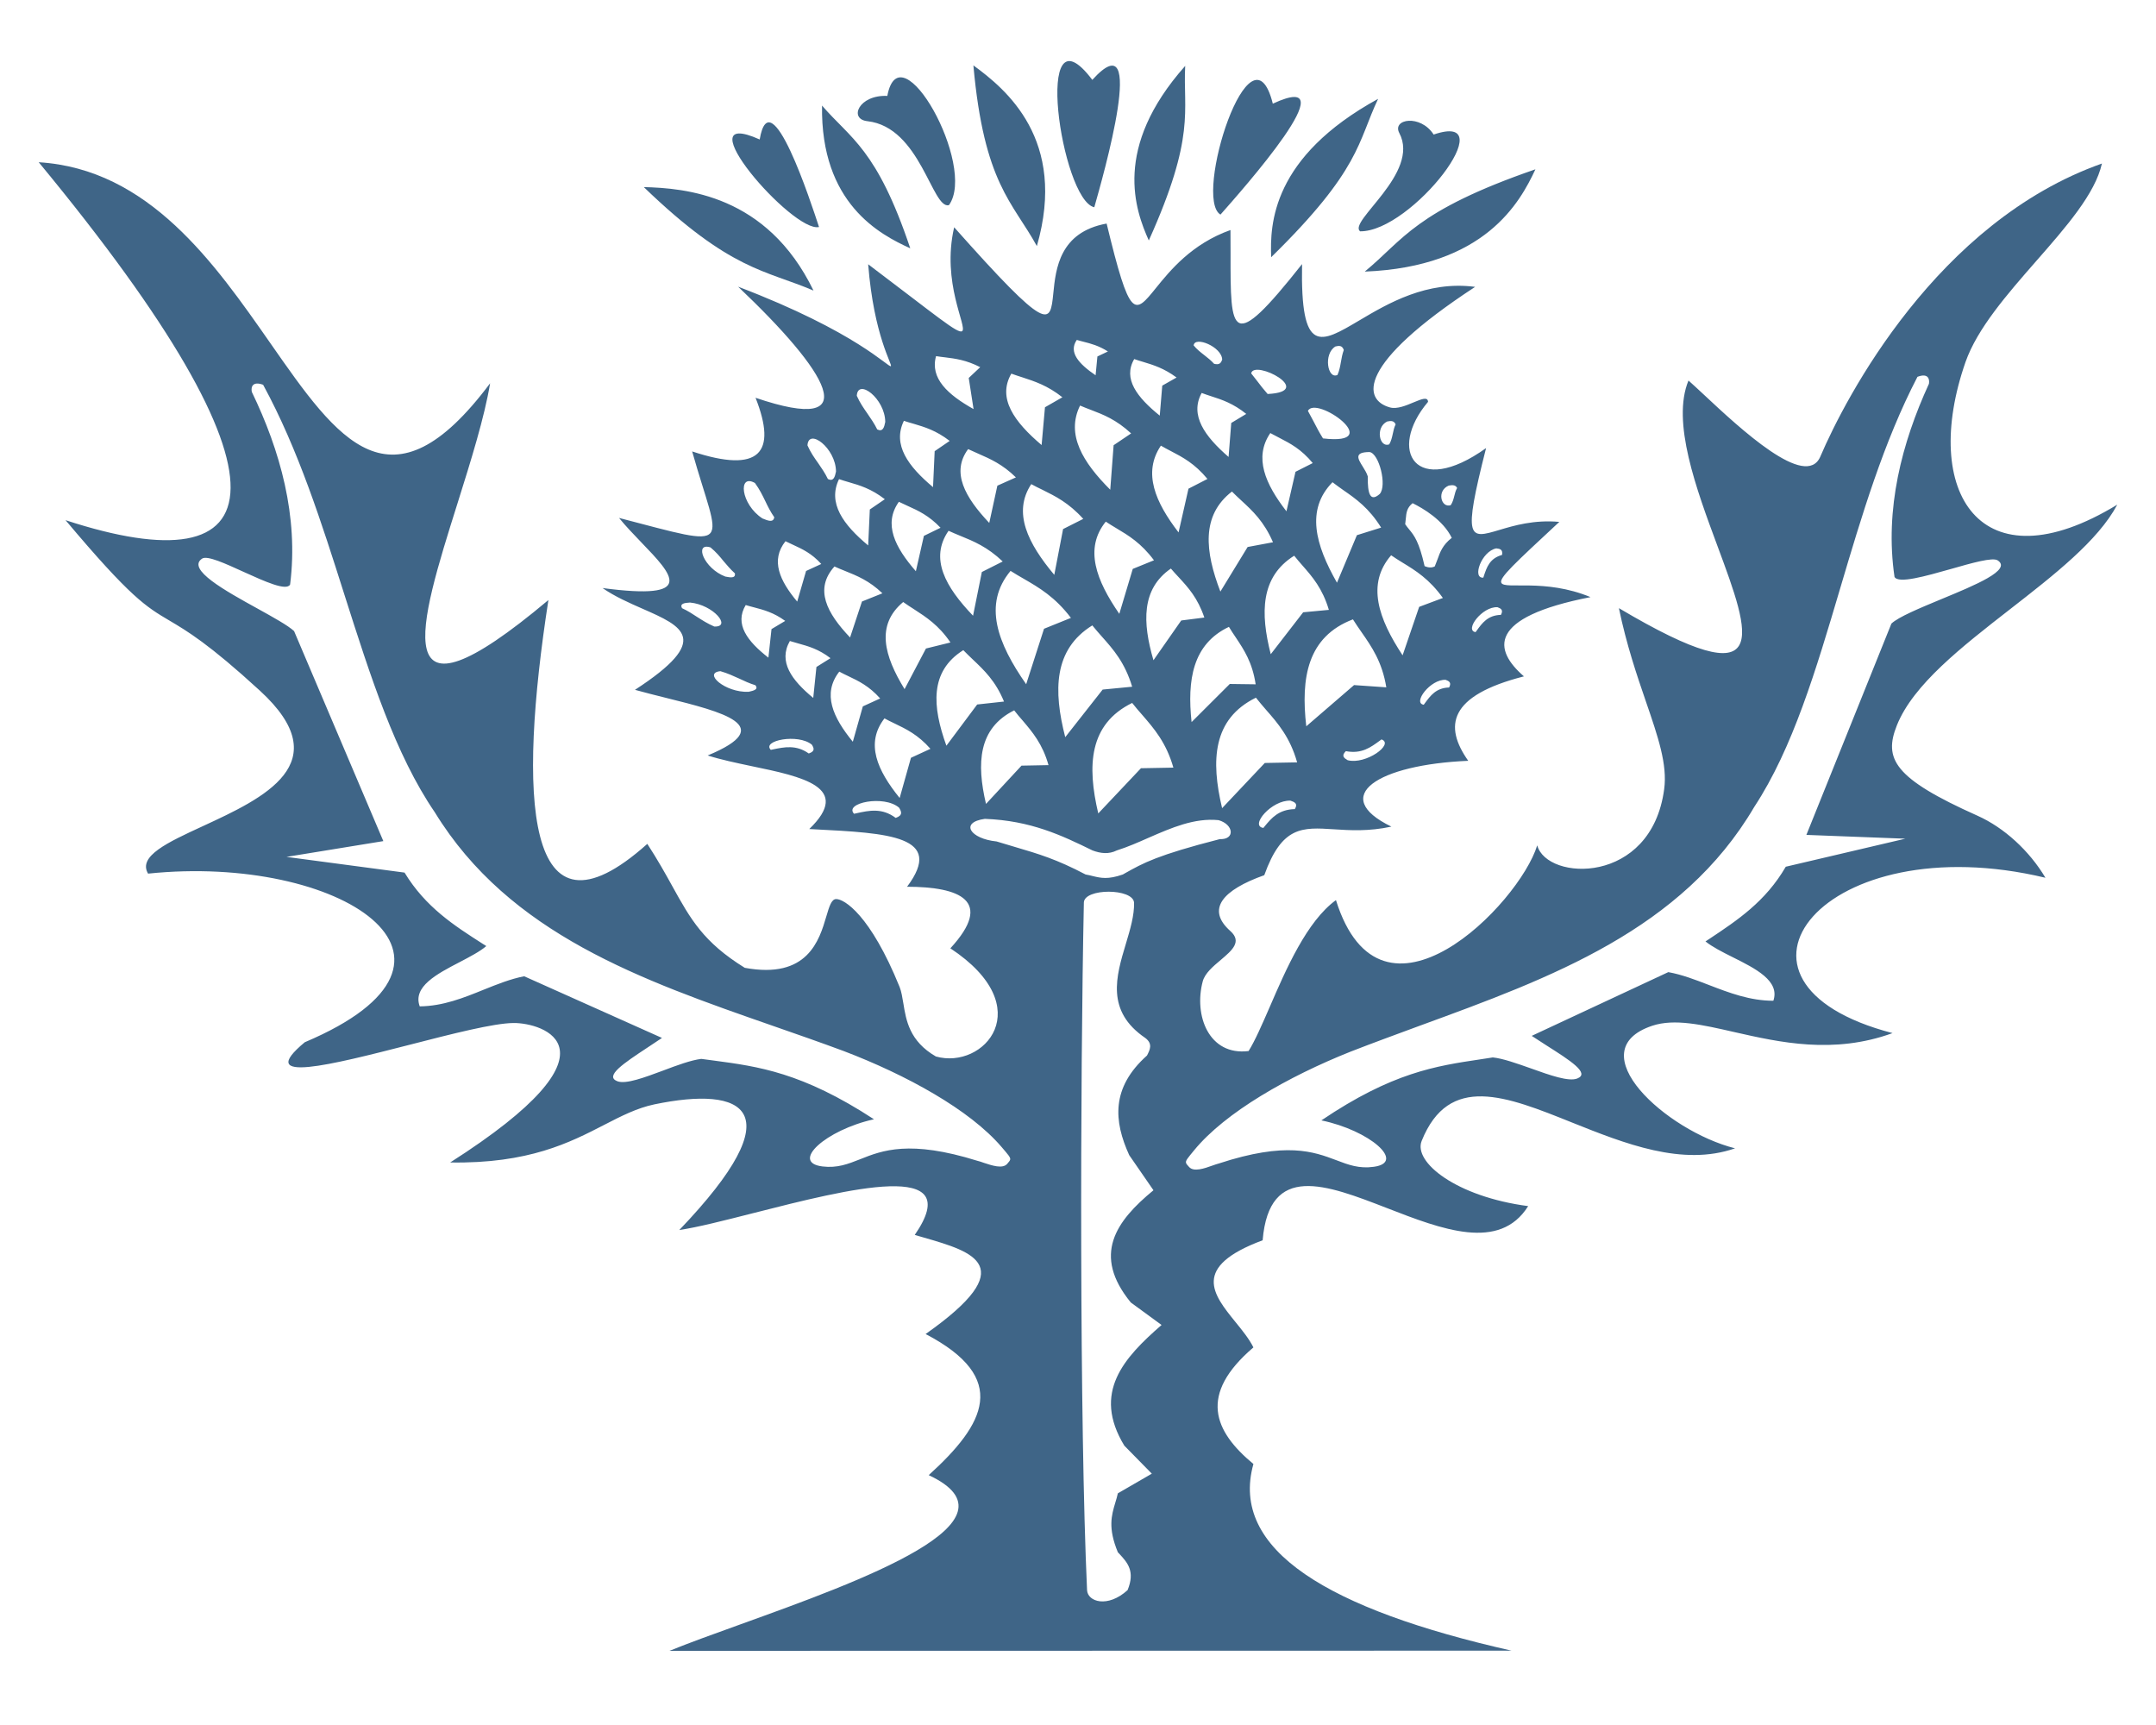 <svg width="25" height="20" viewBox="0 0 25 20" fill="none" xmlns="http://www.w3.org/2000/svg">
<g clip-path="url(#clip0_5838_134777)">
<path fill-rule="evenodd" clip-rule="evenodd" d="M17.527 19.138L7.763 19.14H7.763C7.984 19.05 8.272 18.946 8.586 18.833C9.986 18.328 11.908 17.636 10.769 17.103C11.423 16.51 11.712 15.979 10.733 15.467C11.853 14.678 11.284 14.514 10.714 14.349C10.678 14.339 10.643 14.329 10.607 14.318C11.219 13.432 9.832 13.786 8.743 14.063C8.401 14.15 8.088 14.23 7.877 14.261C9.22 12.858 8.626 12.589 7.589 12.804C7.385 12.847 7.206 12.939 7.006 13.042C6.61 13.246 6.132 13.493 5.22 13.478C7.306 12.148 6.277 11.858 5.956 11.861C5.728 11.862 5.24 11.987 4.747 12.114C3.852 12.343 2.94 12.577 3.534 12.084C5.816 11.119 3.94 9.898 1.717 10.129C1.597 9.927 1.943 9.767 2.353 9.578C3.05 9.256 3.931 8.849 3.014 8.008C2.421 7.464 2.166 7.314 1.963 7.194C1.694 7.035 1.516 6.93 0.76 6.031C3.177 6.821 3.55 5.633 0.449 1.881C1.727 1.959 2.49 3.055 3.135 3.979C3.922 5.108 4.532 5.982 5.683 4.444C5.618 4.838 5.46 5.343 5.305 5.836C4.861 7.246 4.446 8.564 6.359 6.957C6.009 9.218 6.071 11.067 7.506 9.784C7.626 9.969 7.716 10.13 7.796 10.275C8.007 10.656 8.156 10.924 8.636 11.221C9.365 11.356 9.5 10.902 9.582 10.624C9.616 10.509 9.641 10.425 9.695 10.424C9.789 10.422 10.092 10.607 10.431 11.442C10.453 11.497 10.463 11.563 10.475 11.634C10.507 11.831 10.546 12.072 10.852 12.249C11.408 12.406 12.057 11.68 11.02 10.995C11.53 10.441 11.127 10.282 10.518 10.281C10.96 9.692 10.305 9.659 9.439 9.615C9.421 9.614 9.403 9.613 9.384 9.612C9.887 9.127 9.303 9.005 8.716 8.883C8.536 8.845 8.355 8.807 8.206 8.759C9.03 8.417 8.376 8.254 7.722 8.091C7.599 8.06 7.476 8.03 7.363 7.998C8.261 7.414 7.918 7.263 7.451 7.058C7.296 6.99 7.128 6.916 6.987 6.818C8.086 6.964 7.801 6.667 7.438 6.29C7.35 6.198 7.256 6.101 7.178 6.005C7.862 6.183 8.154 6.275 8.236 6.182C8.319 6.088 8.187 5.806 8.026 5.234C8.811 5.494 9.013 5.25 8.761 4.612C10.069 5.056 9.591 4.302 8.559 3.324C9.935 3.848 10.303 4.266 10.33 4.245C10.352 4.228 10.133 3.9 10.067 3.064C10.86 3.662 11.11 3.877 11.157 3.839C11.22 3.788 10.915 3.281 11.064 2.635C12.166 3.875 12.177 3.765 12.214 3.398C12.242 3.119 12.285 2.691 12.832 2.592C13.103 3.712 13.152 3.651 13.404 3.339C13.568 3.137 13.817 2.828 14.268 2.667C14.269 2.764 14.269 2.854 14.269 2.94C14.268 3.873 14.267 4.113 15.098 3.062C15.079 4.12 15.308 3.984 15.762 3.715C16.093 3.519 16.544 3.252 17.105 3.326C15.726 4.228 15.802 4.638 16.118 4.724C16.199 4.746 16.304 4.702 16.392 4.665C16.484 4.627 16.556 4.597 16.559 4.659C16.081 5.224 16.418 5.779 17.232 5.195C16.958 6.272 17.034 6.249 17.384 6.145C17.554 6.094 17.789 6.024 18.081 6.051C17.562 6.534 17.379 6.701 17.409 6.758C17.451 6.839 17.911 6.703 18.443 6.923C17.239 7.158 17.319 7.537 17.671 7.842C16.795 8.066 16.741 8.418 17.025 8.821C15.979 8.865 15.406 9.231 16.134 9.584C15.87 9.641 15.652 9.627 15.467 9.615C15.1 9.591 14.865 9.576 14.66 10.147C14.179 10.318 13.981 10.541 14.267 10.795C14.405 10.919 14.286 11.019 14.155 11.13C14.067 11.204 13.973 11.283 13.947 11.376C13.84 11.772 14.017 12.243 14.478 12.186C14.553 12.066 14.632 11.884 14.721 11.68C14.914 11.233 15.154 10.681 15.491 10.436C16.017 12.116 17.616 10.483 17.825 9.801C17.936 10.216 19.148 10.268 19.297 9.15C19.336 8.864 19.226 8.543 19.086 8.136C18.981 7.83 18.86 7.476 18.772 7.051C20.581 8.124 20.3 7.368 19.917 6.336C19.67 5.671 19.38 4.891 19.579 4.412C19.627 4.454 19.684 4.508 19.75 4.569C20.181 4.972 20.942 5.682 21.108 5.293C21.402 4.605 22.462 2.572 24.373 1.896C24.295 2.246 23.958 2.631 23.61 3.028C23.274 3.412 22.928 3.808 22.791 4.198C22.268 5.698 22.959 6.821 24.551 5.851C24.327 6.271 23.817 6.667 23.307 7.064C22.747 7.5 22.185 7.937 21.996 8.408C21.84 8.797 21.957 9.023 22.931 9.458C23.239 9.596 23.531 9.863 23.718 10.177C21.154 9.563 19.684 11.389 21.945 11.978C21.26 12.227 20.635 12.085 20.11 11.966C19.738 11.881 19.416 11.807 19.158 11.893C18.297 12.182 19.316 13.111 20.119 13.314C19.508 13.527 18.837 13.258 18.229 13.015C17.465 12.708 16.801 12.442 16.485 13.228C16.386 13.473 16.884 13.874 17.72 13.984C17.388 14.513 16.717 14.253 16.086 14.008C15.377 13.733 14.717 13.477 14.641 14.38C13.809 14.69 14.067 15.008 14.326 15.328C14.406 15.426 14.485 15.524 14.534 15.622C13.895 16.168 14.073 16.592 14.534 16.974C14.255 17.971 15.408 18.66 17.527 19.138ZM3.051 4.461C2.933 4.418 2.907 4.481 2.92 4.545L2.92 4.544C3.248 5.222 3.464 5.988 3.364 6.777C3.322 6.856 3.071 6.742 2.826 6.631C2.611 6.533 2.402 6.437 2.343 6.477C2.161 6.6 2.609 6.848 2.988 7.057C3.172 7.159 3.34 7.252 3.41 7.317L4.445 9.752L3.322 9.935L4.691 10.117C4.935 10.519 5.267 10.731 5.598 10.943C5.612 10.951 5.626 10.96 5.639 10.969C5.564 11.033 5.448 11.093 5.33 11.155C5.066 11.292 4.783 11.44 4.867 11.668C5.138 11.665 5.376 11.569 5.608 11.475C5.765 11.412 5.919 11.35 6.078 11.319L7.676 12.034C7.619 12.072 7.562 12.11 7.506 12.147C7.235 12.326 7.006 12.477 7.158 12.536C7.257 12.574 7.472 12.493 7.69 12.412C7.851 12.351 8.014 12.291 8.132 12.277C8.18 12.284 8.227 12.29 8.275 12.296C8.792 12.365 9.301 12.433 10.134 12.977C9.575 13.101 9.16 13.478 9.537 13.524C9.709 13.545 9.832 13.496 9.972 13.441C10.23 13.338 10.547 13.213 11.335 13.459C11.354 13.463 11.38 13.472 11.408 13.482C11.502 13.513 11.626 13.555 11.679 13.494C11.699 13.47 11.712 13.457 11.714 13.442C11.717 13.417 11.69 13.388 11.616 13.301C11.245 12.865 10.505 12.461 9.783 12.186C9.514 12.086 9.241 11.991 8.968 11.896C7.438 11.363 5.908 10.83 5.042 9.418C4.583 8.747 4.295 7.84 3.995 6.899C3.731 6.067 3.458 5.208 3.051 4.461ZM22.234 4.369C22.352 4.324 22.378 4.387 22.367 4.451L22.367 4.45C22.053 5.133 21.852 5.903 21.968 6.689C22.012 6.77 22.325 6.681 22.622 6.597C22.87 6.526 23.106 6.459 23.164 6.497C23.333 6.607 22.907 6.783 22.505 6.949C22.255 7.053 22.014 7.153 21.932 7.23L20.946 9.68L22.093 9.724L20.707 10.049C20.472 10.454 20.145 10.67 19.819 10.887C19.805 10.896 19.791 10.906 19.776 10.915C19.854 10.978 19.97 11.037 20.09 11.097C20.357 11.23 20.642 11.373 20.563 11.603C20.292 11.603 20.052 11.511 19.818 11.421C19.66 11.36 19.505 11.3 19.345 11.271L17.761 12.01C17.819 12.048 17.878 12.085 17.934 12.122C18.208 12.296 18.44 12.444 18.29 12.504C18.191 12.544 17.974 12.467 17.754 12.388C17.592 12.331 17.428 12.272 17.31 12.26C17.262 12.268 17.215 12.275 17.167 12.282C16.651 12.359 16.145 12.434 15.322 12.99C15.884 13.106 16.307 13.477 15.93 13.528C15.759 13.552 15.635 13.505 15.494 13.451C15.233 13.353 14.915 13.233 14.132 13.49C14.112 13.495 14.087 13.504 14.058 13.514C13.966 13.547 13.842 13.591 13.788 13.53C13.767 13.507 13.754 13.494 13.752 13.479C13.748 13.454 13.775 13.424 13.847 13.336C14.209 12.895 14.941 12.48 15.658 12.194C15.925 12.09 16.196 11.991 16.467 11.891C17.986 11.336 19.505 10.78 20.342 9.355C20.788 8.677 21.058 7.766 21.338 6.821C21.586 5.985 21.842 5.122 22.234 4.369ZM12.605 18.436C12.517 16.505 12.525 12.518 12.568 10.465V10.465C12.571 10.296 13.138 10.297 13.15 10.465C13.154 10.613 13.105 10.776 13.055 10.943C12.941 11.321 12.821 11.723 13.281 12.035C13.369 12.102 13.335 12.17 13.3 12.238C12.882 12.611 12.914 12.999 13.094 13.393L13.375 13.8C12.937 14.16 12.662 14.55 13.112 15.101L13.469 15.362C13.032 15.743 12.662 16.144 13.037 16.761L13.356 17.086L12.962 17.314C12.954 17.352 12.943 17.388 12.932 17.424C12.889 17.569 12.845 17.714 12.962 17.997C12.968 18.004 12.974 18.01 12.98 18.016C13.073 18.117 13.165 18.217 13.075 18.436C12.844 18.646 12.612 18.572 12.605 18.436ZM11.42 9.494C11.126 9.534 11.248 9.725 11.556 9.756C11.634 9.78 11.706 9.801 11.773 9.821C12.041 9.9 12.252 9.962 12.588 10.139C12.619 10.144 12.647 10.151 12.674 10.158C12.767 10.18 12.847 10.199 13.02 10.139C13.029 10.134 13.039 10.128 13.048 10.123C13.255 10.007 13.417 9.915 14.144 9.729C14.325 9.736 14.306 9.559 14.13 9.509C13.851 9.481 13.585 9.597 13.319 9.713C13.197 9.767 13.074 9.821 12.95 9.86C12.856 9.907 12.762 9.895 12.668 9.86C12.312 9.686 11.953 9.514 11.42 9.494ZM11.845 8.877L11.433 9.321V9.32C11.323 8.851 11.342 8.444 11.76 8.236C11.791 8.277 11.824 8.315 11.858 8.354C11.971 8.487 12.089 8.625 12.158 8.871L11.845 8.877ZM13.23 8.907L12.735 9.431V9.431C12.604 8.876 12.627 8.396 13.128 8.15C13.165 8.198 13.205 8.243 13.245 8.289C13.381 8.446 13.523 8.609 13.606 8.9L13.23 8.907ZM14.666 8.846L14.171 9.37V9.37C14.039 8.815 14.062 8.335 14.563 8.089C14.601 8.137 14.64 8.183 14.68 8.229C14.817 8.385 14.959 8.548 15.041 8.839L14.666 8.846ZM15.701 7.943L15.147 8.421C15.082 7.858 15.16 7.382 15.688 7.181C15.72 7.232 15.754 7.281 15.788 7.33C15.905 7.498 16.027 7.673 16.075 7.969L15.701 7.943ZM16.456 7.036L16.264 7.598C15.984 7.174 15.842 6.771 16.131 6.438C16.174 6.468 16.218 6.495 16.263 6.523C16.416 6.616 16.574 6.714 16.731 6.933L16.456 7.036ZM15.734 6.205L15.503 6.756C15.253 6.318 15.139 5.909 15.451 5.591C15.492 5.623 15.535 5.653 15.577 5.683C15.723 5.784 15.874 5.89 16.015 6.117L15.734 6.205ZM15.111 7.099L14.735 7.585C14.613 7.107 14.616 6.687 15.007 6.443C15.038 6.483 15.071 6.52 15.104 6.558C15.217 6.687 15.335 6.822 15.409 7.071L15.111 7.099ZM14.26 7.93L13.817 8.372V8.372C13.765 7.885 13.828 7.468 14.25 7.268C14.276 7.311 14.303 7.352 14.331 7.393C14.424 7.533 14.522 7.679 14.56 7.934L14.26 7.93ZM12.786 7.995L12.352 8.547C12.213 8.006 12.217 7.529 12.666 7.251C12.702 7.296 12.74 7.339 12.778 7.382C12.908 7.528 13.043 7.68 13.128 7.962L12.786 7.995ZM12.106 7.29L11.899 7.933V7.933C11.567 7.459 11.395 7.006 11.718 6.619C11.769 6.652 11.82 6.681 11.872 6.711C12.049 6.814 12.233 6.92 12.418 7.164L12.106 7.29ZM11.385 6.632L11.283 7.139V7.139C10.964 6.806 10.776 6.476 10.999 6.154C11.043 6.175 11.089 6.193 11.134 6.212C11.289 6.275 11.45 6.341 11.627 6.51L11.385 6.632ZM10.713 6.213L10.62 6.623V6.623C10.378 6.346 10.24 6.075 10.423 5.818C10.458 5.835 10.493 5.851 10.528 5.867C10.648 5.921 10.772 5.978 10.906 6.119L10.713 6.213ZM10.086 5.907L10.067 6.324C9.779 6.084 9.594 5.834 9.729 5.555C9.766 5.568 9.803 5.579 9.841 5.59C9.969 5.627 10.102 5.666 10.26 5.788L10.086 5.907ZM11.331 8.168L10.974 8.646V8.646C10.809 8.189 10.779 7.783 11.17 7.538C11.206 7.576 11.244 7.611 11.281 7.647C11.41 7.769 11.544 7.895 11.642 8.134L11.331 8.168ZM10.737 7.519L10.489 7.99C10.253 7.605 10.152 7.248 10.473 6.98C10.513 7.009 10.554 7.035 10.596 7.062C10.738 7.154 10.886 7.249 11.021 7.449L10.737 7.519ZM9.995 6.974L9.857 7.391C9.587 7.108 9.44 6.83 9.676 6.568C9.716 6.586 9.756 6.603 9.797 6.619C9.936 6.675 10.081 6.733 10.232 6.879L9.995 6.974ZM9.347 6.62L9.244 6.975C9.042 6.734 8.932 6.497 9.108 6.275C9.138 6.29 9.168 6.304 9.199 6.318C9.303 6.366 9.411 6.415 9.523 6.539L9.347 6.62ZM8.946 7.294L8.91 7.625C8.666 7.435 8.514 7.236 8.647 7.015C8.679 7.025 8.711 7.033 8.744 7.042C8.855 7.071 8.972 7.102 9.105 7.199L8.946 7.294ZM9.467 7.733L9.43 8.092C9.179 7.885 9.022 7.671 9.159 7.432C9.192 7.442 9.225 7.452 9.259 7.461C9.374 7.493 9.493 7.526 9.63 7.631L9.467 7.733ZM10.005 8.19L9.889 8.6V8.6C9.658 8.318 9.532 8.043 9.732 7.787C9.766 7.806 9.801 7.822 9.836 7.839C9.954 7.895 10.078 7.954 10.206 8.098L10.005 8.19ZM10.563 8.786L10.432 9.252V9.252C10.173 8.932 10.031 8.619 10.256 8.329C10.294 8.35 10.333 8.369 10.373 8.388C10.506 8.452 10.645 8.518 10.789 8.682L10.563 8.786ZM14.467 6.342L14.151 6.859C13.973 6.395 13.926 5.976 14.285 5.699C14.321 5.736 14.359 5.77 14.396 5.805C14.524 5.923 14.657 6.046 14.761 6.287L14.467 6.342ZM13.697 7.194L13.375 7.655V7.655C13.247 7.217 13.234 6.828 13.577 6.592C13.607 6.627 13.638 6.661 13.67 6.695C13.777 6.811 13.888 6.932 13.965 7.16L13.697 7.194ZM13.135 6.596L12.979 7.117C12.711 6.729 12.57 6.36 12.822 6.048C12.862 6.075 12.903 6.099 12.944 6.124C13.085 6.208 13.232 6.296 13.381 6.496L13.135 6.596ZM12.327 6.134L12.225 6.665C11.919 6.3 11.74 5.943 11.958 5.613C12.001 5.637 12.044 5.658 12.088 5.679C12.237 5.753 12.392 5.829 12.561 6.016L12.327 6.134ZM11.565 5.631L11.471 6.063C11.19 5.766 11.026 5.476 11.226 5.207C11.266 5.226 11.306 5.244 11.346 5.261C11.483 5.321 11.625 5.383 11.78 5.535L11.565 5.631ZM10.838 5.231L10.819 5.648C10.531 5.407 10.346 5.157 10.481 4.879C10.518 4.892 10.555 4.902 10.593 4.913C10.721 4.951 10.854 4.99 11.012 5.112L10.838 5.231ZM11.289 4.743L11.289 4.744V4.743C11.289 4.743 11.289 4.743 11.289 4.743ZM11.289 4.743L11.233 4.382L11.366 4.257C11.204 4.174 11.079 4.158 10.959 4.143C10.924 4.139 10.889 4.135 10.854 4.129C10.782 4.387 10.991 4.576 11.289 4.743ZM12.117 4.722L12.078 5.16C11.761 4.891 11.562 4.618 11.727 4.332C11.769 4.347 11.81 4.361 11.852 4.374C11.996 4.421 12.146 4.469 12.319 4.606L12.117 4.722ZM12.913 5.162L12.874 5.678C12.557 5.361 12.358 5.039 12.524 4.702C12.565 4.72 12.607 4.736 12.649 4.752C12.793 4.807 12.942 4.864 13.116 5.025L12.913 5.162ZM13.781 5.666L13.666 6.173V6.173C13.398 5.824 13.248 5.483 13.461 5.167C13.5 5.19 13.539 5.21 13.579 5.231C13.713 5.301 13.853 5.374 14.001 5.553L13.781 5.666ZM15.022 5.47L14.917 5.928C14.673 5.613 14.536 5.305 14.73 5.021C14.766 5.041 14.802 5.06 14.838 5.078C14.96 5.141 15.088 5.207 15.222 5.369L15.022 5.47ZM14.277 4.904L14.246 5.298C13.969 5.058 13.793 4.814 13.934 4.556C13.971 4.57 14.007 4.582 14.044 4.594C14.169 4.634 14.299 4.677 14.451 4.799L14.277 4.904ZM13.477 4.471L13.448 4.819C13.185 4.607 13.018 4.391 13.152 4.163C13.187 4.175 13.221 4.186 13.256 4.196C13.375 4.232 13.498 4.27 13.643 4.377L13.477 4.471ZM12.725 4.133L12.704 4.351C12.51 4.219 12.387 4.084 12.486 3.941C12.511 3.949 12.537 3.955 12.563 3.962C12.65 3.984 12.741 4.008 12.847 4.075L12.725 4.133ZM14.664 9.581C14.66 9.587 14.655 9.593 14.65 9.599C14.486 9.578 14.745 9.273 14.964 9.283C15.011 9.299 15.054 9.317 15.014 9.381C14.827 9.385 14.745 9.484 14.664 9.581ZM16 8.587C16.006 8.582 16.013 8.577 16.019 8.573C16.172 8.626 15.838 8.869 15.627 8.814C15.586 8.79 15.549 8.764 15.606 8.709C15.789 8.744 15.895 8.664 16 8.587ZM16.521 8.155C16.517 8.16 16.513 8.165 16.509 8.171C16.377 8.152 16.586 7.873 16.763 7.882C16.8 7.896 16.835 7.912 16.803 7.971C16.652 7.975 16.586 8.066 16.521 8.155ZM17.122 7.313C17.118 7.318 17.114 7.323 17.11 7.329C16.978 7.309 17.186 7.03 17.364 7.04C17.401 7.054 17.436 7.07 17.404 7.129C17.252 7.133 17.187 7.223 17.122 7.313ZM17.206 6.678C17.204 6.684 17.202 6.691 17.2 6.697V6.697C17.067 6.71 17.177 6.392 17.35 6.358C17.39 6.362 17.429 6.369 17.417 6.434C17.273 6.474 17.24 6.577 17.206 6.678ZM16.863 5.752C16.854 5.787 16.845 5.822 16.822 5.857H16.823C16.708 5.894 16.657 5.688 16.799 5.63C16.838 5.623 16.877 5.619 16.896 5.658C16.878 5.689 16.871 5.72 16.863 5.752ZM16.109 5.152C16.109 5.153 16.109 5.153 16.109 5.153L16.11 5.152C16.109 5.152 16.109 5.152 16.109 5.152ZM16.15 5.03C16.141 5.071 16.132 5.112 16.109 5.152C15.995 5.196 15.944 4.955 16.085 4.887C16.125 4.879 16.163 4.874 16.183 4.92C16.165 4.957 16.158 4.993 16.15 5.03ZM15.549 4.195C15.54 4.246 15.531 4.297 15.509 4.347H15.509C15.394 4.402 15.343 4.102 15.485 4.017C15.524 4.008 15.563 4.001 15.582 4.058C15.565 4.104 15.557 4.149 15.549 4.195ZM13.965 4.118C13.921 4.084 13.877 4.049 13.841 4.005C13.852 3.892 14.169 4.021 14.172 4.17C14.159 4.204 14.144 4.235 14.078 4.218C14.044 4.18 14.005 4.149 13.965 4.118ZM14.581 4.422C14.557 4.392 14.534 4.361 14.508 4.329V4.329C14.54 4.163 15.265 4.541 14.699 4.568C14.655 4.519 14.618 4.471 14.581 4.422ZM15.231 4.885C15.21 4.846 15.189 4.806 15.166 4.764C15.258 4.577 16.087 5.17 15.341 5.083C15.298 5.015 15.265 4.951 15.231 4.885ZM15.999 5.727C16.085 5.63 15.992 5.258 15.881 5.241C15.697 5.242 15.745 5.319 15.802 5.41C15.825 5.447 15.849 5.486 15.86 5.523C15.857 5.73 15.89 5.823 15.999 5.727ZM16.301 6.014C16.307 5.946 16.313 5.887 16.38 5.834C16.503 5.895 16.733 6.029 16.834 6.236C16.727 6.319 16.698 6.403 16.668 6.487C16.658 6.514 16.648 6.54 16.637 6.567C16.597 6.587 16.558 6.58 16.519 6.564C16.455 6.279 16.398 6.209 16.34 6.138C16.325 6.119 16.309 6.101 16.294 6.078C16.297 6.056 16.299 6.034 16.301 6.014ZM10.059 4.796C10.015 4.733 9.971 4.67 9.935 4.589C9.946 4.382 10.262 4.619 10.265 4.892C10.253 4.954 10.238 5.011 10.172 4.979C10.138 4.91 10.098 4.853 10.059 4.796ZM9.488 5.371C9.443 5.308 9.399 5.245 9.363 5.164C9.375 4.957 9.691 5.194 9.694 5.467C9.681 5.529 9.666 5.586 9.6 5.554C9.567 5.485 9.527 5.428 9.488 5.371ZM8.874 5.81C8.841 5.742 8.808 5.674 8.754 5.6V5.6C8.554 5.486 8.588 5.847 8.841 6.011C8.906 6.038 8.968 6.062 8.978 5.997C8.933 5.932 8.903 5.871 8.874 5.81ZM8.39 6.506C8.347 6.453 8.303 6.4 8.239 6.347C8.045 6.284 8.16 6.591 8.411 6.685C8.472 6.697 8.53 6.706 8.522 6.648C8.469 6.6 8.43 6.553 8.39 6.506ZM8.082 7.152C8.143 7.191 8.203 7.23 8.282 7.264V7.264C8.489 7.273 8.273 7.011 8.001 6.986C7.938 6.99 7.88 6.997 7.908 7.051C7.975 7.082 8.029 7.117 8.082 7.152ZM8.57 7.867C8.504 7.837 8.437 7.806 8.354 7.782C8.147 7.8 8.406 8.032 8.68 8.021C8.74 8.008 8.797 7.994 8.76 7.945C8.689 7.923 8.629 7.895 8.57 7.867ZM8.962 8.689C8.954 8.691 8.946 8.693 8.938 8.694C8.83 8.585 9.255 8.502 9.414 8.634C9.437 8.672 9.456 8.71 9.378 8.736C9.233 8.633 9.096 8.661 8.962 8.689ZM9.931 9.429C9.922 9.431 9.912 9.433 9.903 9.435C9.785 9.309 10.252 9.213 10.426 9.365C10.452 9.409 10.473 9.453 10.386 9.483C10.227 9.364 10.078 9.397 9.931 9.429Z" fill="#3F6587"/>
<path d="M7.465 2.169C8.473 3.141 8.875 3.13 9.433 3.369C8.892 2.254 7.941 2.182 7.465 2.169ZM9.497 2.632C9.405 2.353 8.932 0.896 8.809 1.617C7.905 1.213 9.194 2.705 9.497 2.632ZM10.555 2.879C10.167 1.722 9.86 1.606 9.532 1.224C9.514 2.359 10.202 2.719 10.555 2.879V2.879ZM11.003 2.379C11.332 1.927 10.437 0.322 10.289 1.112C9.958 1.097 9.838 1.381 10.058 1.405C10.674 1.474 10.807 2.427 11.003 2.379ZM12.689 2.403C12.789 2.05 13.318 0.207 12.666 0.926C11.967 -6.85968e-06 12.305 2.319 12.689 2.403ZM11.287 0.758C11.41 2.13 11.743 2.343 12.023 2.853C12.379 1.618 11.662 1.032 11.287 0.758V0.758ZM13.321 2.788C13.869 1.571 13.716 1.287 13.743 0.764C12.897 1.717 13.165 2.439 13.321 2.788V2.788ZM14.152 2.488C14.395 2.213 15.671 0.779 14.759 1.202C14.505 0.185 13.831 2.297 14.152 2.488ZM14.74 2.982C15.78 1.964 15.743 1.644 15.98 1.146C14.749 1.821 14.725 2.598 14.74 2.982ZM15.771 2.682C16.371 2.689 17.454 1.276 16.624 1.56C16.471 1.322 16.138 1.378 16.226 1.543C16.471 2.008 15.627 2.568 15.771 2.682ZM17.804 1.963C16.403 2.447 16.277 2.778 15.825 3.149C17.22 3.094 17.626 2.345 17.804 1.963Z" fill="#3F6587"/>
</g>
<defs>
<clipPath id="clip0_5838_134777">
<rect width="25" height="19.14" fill="white"/>
</clipPath>
</defs>
</svg>
